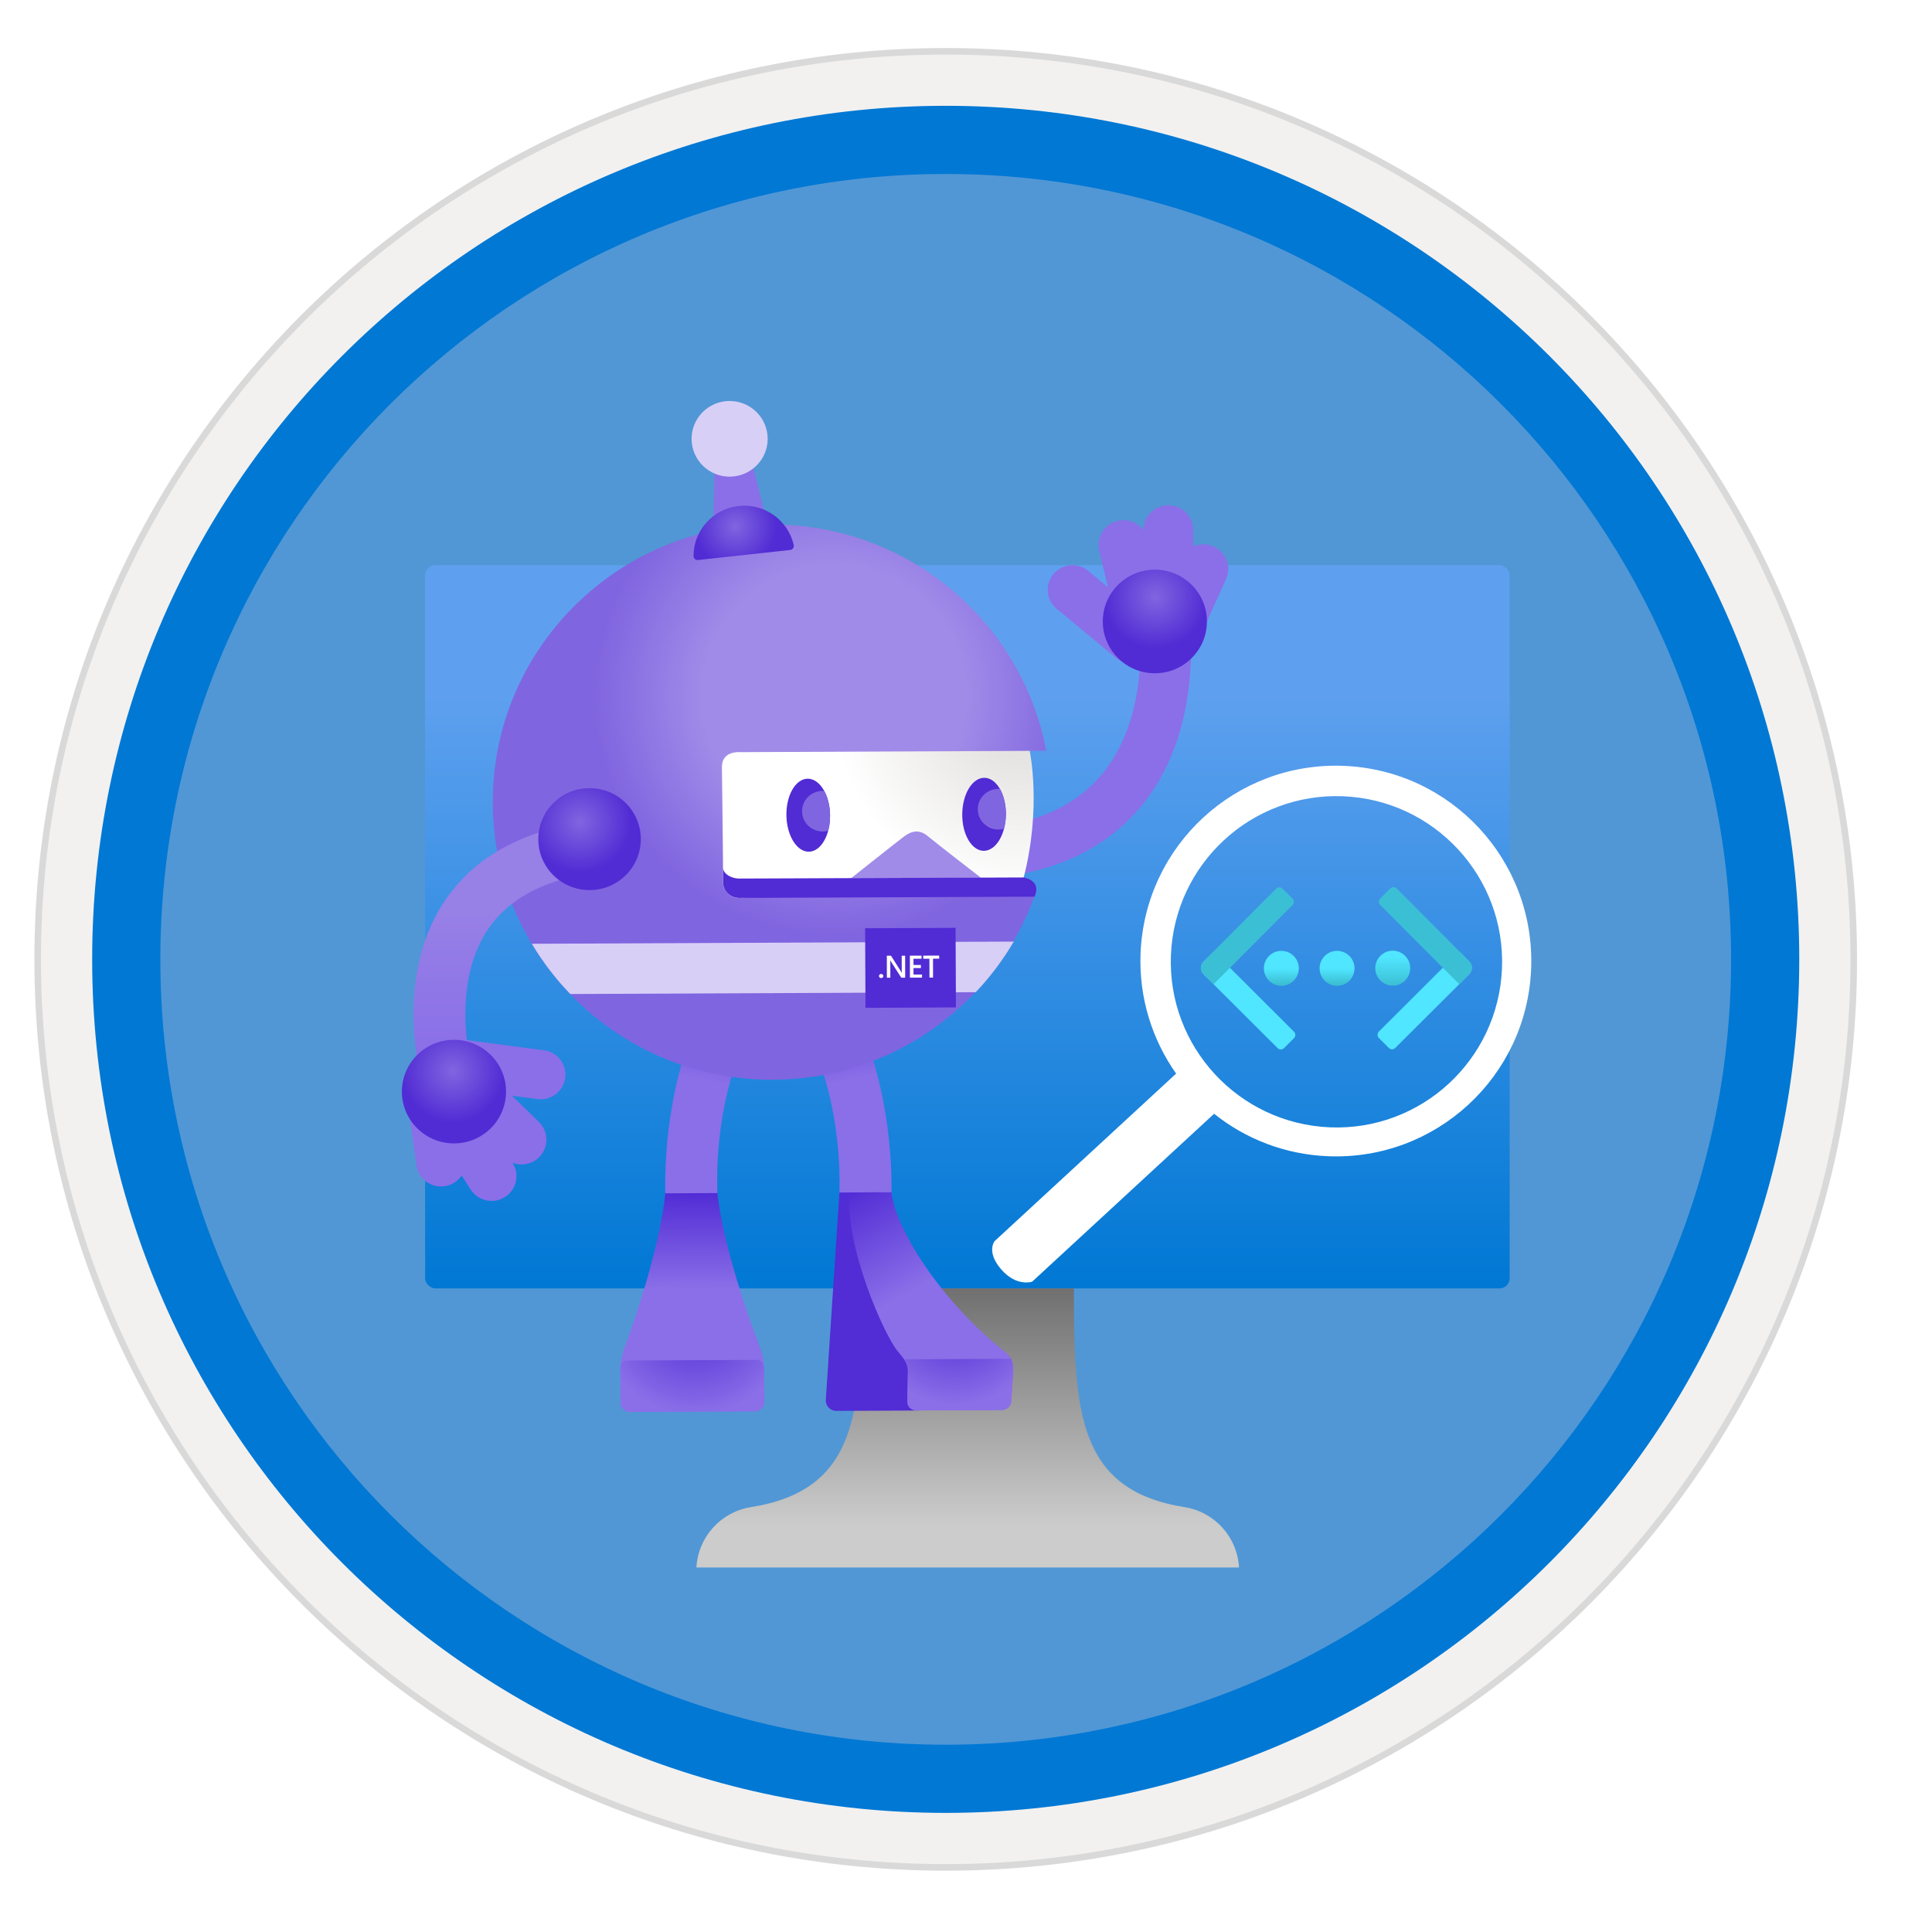 <?xml version="1.0" encoding="UTF-8" standalone="no"?>
<svg
   xmlns:dc="http://purl.org/dc/elements/1.1/"
   xmlns:cc="http://creativecommons.org/ns#"
   xmlns:rdf="http://www.w3.org/1999/02/22-rdf-syntax-ns#"
   xmlns:svg="http://www.w3.org/2000/svg"
   xmlns="http://www.w3.org/2000/svg"
   xmlns:sodipodi="http://sodipodi.sourceforge.net/DTD/sodipodi-0.dtd"
   xmlns:inkscape="http://www.inkscape.org/namespaces/inkscape"
   width="106"
   height="106"
   viewBox="0 0 106 106"
   fill="none"
   version="1.1"
   id="svg1546"
   sodipodi:docname="microservices-logging-aspnet-core.svg"
   inkscape:version="1.0.1 (3bc2e813f5, 2020-09-07)">
  <sodipodi:namedview
     pagecolor="#ffffff"
     bordercolor="#666666"
     borderopacity="1"
     objecttolerance="10"
     gridtolerance="10"
     guidetolerance="10"
     inkscape:pageopacity="0"
     inkscape:pageshadow="2"
     inkscape:window-width="1630"
     inkscape:window-height="1225"
     id="namedview1548"
     showgrid="false"
     inkscape:zoom="6.7241852"
     inkscape:cx="36.140358"
     inkscape:cy="40.850119"
     inkscape:window-x="2788"
     inkscape:window-y="41"
     inkscape:window-maximized="0"
     inkscape:current-layer="svg1546" />
  <g
     id="g1745"
     transform="translate(-0.258,-0.141)">
    <circle
       cx="51.304"
       cy="52.776"
       r="49"
       fill="#5197d5"
       id="circle2"
       style="filter:url(#filter0_d-6)" />
    <path
       fill-rule="evenodd"
       clip-rule="evenodd"
       d="m 52.145,2.776 c -27.61,0 -50,22.39 -50,50 0,27.61 22.39,50 50,50 27.61,0 50,-22.39 50,-50 0,-27.61 -22.39,-50 -50,-50 z m 0,95.76 c -25.27,0 -45.76,-20.49 -45.76,-45.76 0,-25.27 20.49,-45.76 45.76,-45.76 25.27,0 45.76,20.49 45.76,45.76 0,25.27 -20.49,45.76 -45.76,45.76 z"
       fill="#d9d9d9"
       id="path872" />
    <path
       fill-rule="evenodd"
       clip-rule="evenodd"
       d="m 6.245,52.776 c 0,25.35 20.55,45.9 45.9,45.9 25.35,0 45.9,-20.55 45.9,-45.9 0,-25.35 -20.55,-45.9 -45.9,-45.9 -25.35,0 -45.9,20.55 -45.9,45.9 z M 52.145,3.136 c -27.42,0 -49.64,22.22 -49.64,49.64 0,27.42 22.23,49.64 49.64,49.64 27.42,0 49.64,-22.23 49.64,-49.64 0,-27.42 -22.22,-49.64 -49.64,-49.64 z"
       fill="#f2f1f0"
       id="path874" />
    <path
       fill-rule="evenodd"
       clip-rule="evenodd"
       d="m 9.055,52.776 c 0,23.8 19.29,43.09 43.09,43.09 23.8,0 43.09,-19.29 43.09,-43.09 0,-23.8 -19.29,-43.09 -43.09,-43.09 -23.8,0 -43.09,19.29 -43.09,43.09 z M 52.145,5.946 c -25.86,0 -46.83,20.97 -46.83,46.83 0,25.86 20.97,46.83 46.83,46.83 25.86,0 46.83,-20.97 46.83,-46.83 0,-25.86 -20.96,-46.83 -46.83,-46.83 z"
       fill="#0078d4"
       id="path876" />
  </g>
  <g
     filter="url(#filter1_d)"
     id="g1317">
    <rect
       x="23.324"
       y="29.007"
       width="59.505"
       height="39.682"
       rx="0.56"
       fill="url(#paint0_linear)"
       id="rect1313" />
    <path
       d="M65.031 80.696C59.133 79.772 58.92 75.509 58.92 68.689H47.268C47.268 75.509 47.055 79.772 41.158 80.696C39.525 80.975 38.301 82.346 38.209 84H67.979C67.887 82.346 66.664 80.975 65.031 80.696Z"
       fill="url(#paint1_linear)"
       id="path1315" />
  </g>
  <g
     filter="url(#filter2_d)"
     id="g1409">
    <circle
       cx="76.413"
       cy="51.118"
       r="0.958"
       fill="url(#paint2_linear)"
       id="circle1319" />
    <circle
       cx="73.358"
       cy="51.127"
       r="0.958"
       fill="url(#paint3_linear)"
       id="circle1321" />
    <circle
       cx="70.302"
       cy="51.127"
       r="0.958"
       fill="url(#paint4_linear)"
       id="circle1323" />
    <path
       d="M70.998 54.957L70.45 55.506C70.353 55.603 70.196 55.603 70.099 55.507L66.041 51.46C65.847 51.267 65.846 50.953 66.04 50.759L66.588 50.209L70.997 54.606C71.094 54.703 71.094 54.86 70.998 54.957Z"
       fill="#50E6FF"
       id="path1325" />
    <path
       d="M70.366 46.756L70.916 47.304C71.013 47.401 71.013 47.558 70.916 47.655L66.583 52L66.034 51.452C65.84 51.258 65.839 50.944 66.033 50.751L70.016 46.757C70.112 46.66 70.269 46.659 70.366 46.756Z"
       fill="#3BBFD4"
       id="path1327" />
    <path
       d="M80.061 50.201L80.609 50.751C80.802 50.945 80.802 51.258 80.608 51.452L76.55 55.499C76.503 55.545 76.44 55.571 76.374 55.571C76.309 55.571 76.246 55.545 76.199 55.498L75.651 54.949C75.555 54.852 75.555 54.695 75.652 54.598L80.061 50.201V50.201Z"
       fill="#50E6FF"
       id="path1329" />
    <path
       d="M80.607 51.447L80.058 51.995L75.725 47.65C75.628 47.553 75.628 47.396 75.725 47.299L76.281 46.745C76.378 46.649 76.534 46.649 76.631 46.746L80.614 50.74C80.808 50.934 80.807 51.248 80.613 51.441L80.607 51.447Z"
       fill="#3BBFD5"
       id="path1331" />
    <path
       d="M54.571 66.094L64.529 56.904C63.216 55.043 62.48 52.75 62.578 50.301C62.814 44.385 67.808 39.783 73.724 40.019C79.64 40.255 84.242 45.239 84.006 51.156C83.77 57.072 78.786 61.674 72.87 61.438C70.496 61.343 68.335 60.484 66.612 59.107L56.628 68.321C56.628 68.321 55.774 68.614 54.935 67.649C54.092 66.679 54.571 66.094 54.571 66.094ZM82.407 51.131C82.607 46.116 78.703 41.887 73.687 41.687C68.672 41.487 64.443 45.391 64.243 50.407C64.043 55.423 67.962 59.652 72.978 59.852C77.984 60.051 82.207 56.147 82.407 51.131Z"
       fill="white"
       id="path1333" />
    <path
       d="M52.828 46.275L52.781 43.51C56.282 43.451 58.878 42.417 60.496 40.438C63.428 36.85 62.398 31.273 62.388 31.216L65.118 30.696C65.171 30.976 66.392 37.605 62.653 42.181C60.494 44.825 57.187 46.203 52.828 46.275Z"
       fill="#8A6FE8"
       id="path1335" />
    <path
       d="M57.969 31.398L61.201 34.076C61.777 34.553 62.633 34.475 63.113 33.903C63.593 33.33 63.515 32.479 62.939 32.001L59.707 29.323C59.131 28.846 58.275 28.924 57.795 29.497C57.317 30.07 57.394 30.922 57.969 31.398Z"
       fill="#8A6FE8"
       id="path1337" />
    <path
       d="M66.109 32.334L67.272 29.768C67.576 29.083 67.265 28.281 66.576 27.977C65.887 27.675 65.081 27.984 64.775 28.669L63.583 31.301L66.109 32.334Z"
       fill="#8A6FE8"
       id="path1339" />
    <path
       d="M65.48 30.948L65.466 27.067C65.46 26.317 64.845 25.713 64.092 25.72C63.337 25.725 62.73 26.338 62.737 27.087L62.738 29.972L65.48 30.948Z"
       fill="#8A6FE8"
       id="path1341" />
    <path
       d="M63.867 31.366L62.967 27.586C62.794 26.855 62.06 26.403 61.325 26.574C60.59 26.745 60.136 27.476 60.308 28.207L61.224 32.056L63.867 31.366Z"
       fill="#8A6FE8"
       id="path1343" />
    <path
       d="M63.361 34.939C64.939 34.939 66.218 33.667 66.218 32.097C66.218 30.528 64.939 29.256 63.361 29.256C61.784 29.256 60.505 30.528 60.505 32.097C60.505 33.667 61.782 34.939 63.361 34.939Z"
       fill="url(#paint5_radial)"
       id="path1345" />
    <path
       d="M48.915 63.432C48.942 61.037 48.599 56.175 46.113 52.105L43.684 53.573C45.939 57.264 46.108 61.574 46.056 63.454C46.05 63.609 47.507 63.75 48.915 63.432Z"
       fill="url(#paint6_linear)"
       id="path1347" />
    <path
       d="M46.055 63.428L48.306 63.417L50.407 75.389L45.89 75.409C45.546 75.41 45.286 75.135 45.309 74.793L46.055 63.428Z"
       fill="#522CD5"
       id="path1349" />
    <path
       d="M55.223 72.241C55.614 72.547 55.606 72.991 55.576 73.458L55.482 74.893C55.464 75.15 55.239 75.361 54.982 75.362L50.274 75.383C49.98 75.385 49.76 75.15 49.779 74.859L49.81 73.373C49.846 72.833 49.663 72.635 49.244 72.126C48.523 71.256 46.393 66.516 46.596 63.427L48.913 63.416C49.068 65.249 51.501 69.32 55.223 72.241Z"
       fill="url(#paint7_linear)"
       id="path1351" />
    <path
       d="M55.575 73.457C55.596 73.13 55.603 72.817 55.474 72.552L49.604 72.579C49.766 72.816 49.834 73.023 49.813 73.37L49.782 74.856C49.762 75.148 49.984 75.382 50.276 75.38L54.983 75.36C55.242 75.359 55.465 75.148 55.483 74.891L55.575 73.457Z"
       fill="url(#paint8_radial)"
       id="path1353" />
    <path
       d="M36.501 63.484C36.453 61.089 36.751 56.224 39.2 52.131L41.643 53.576C39.422 57.29 39.292 61.6 39.362 63.478C39.368 63.637 37.911 63.791 36.501 63.484Z"
       fill="url(#paint9_linear)"
       id="path1355" />
    <path
       d="M34.04 73.136C34.036 72.817 34.084 72.535 34.219 72.068C36.322 66.353 36.498 63.472 36.498 63.472L39.363 63.459C39.363 63.459 39.56 66.287 41.714 71.981C41.883 72.387 41.903 72.757 41.926 73.101L41.939 74.928C41.94 75.204 41.714 75.431 41.438 75.432L41.298 75.433L34.688 75.463L34.549 75.464C34.271 75.465 34.044 75.241 34.043 74.966L34.04 73.136Z"
       fill="url(#paint10_linear)"
       id="path1357" />
    <path
       d="M34.04 73.136C34.04 73.085 34.041 73.034 34.043 72.985C34.058 72.825 34.13 72.647 34.48 72.645L41.549 72.612C41.803 72.621 41.889 72.816 41.915 72.938C41.918 72.992 41.922 73.048 41.927 73.101L41.94 74.93C41.941 75.102 41.853 75.255 41.719 75.345C41.639 75.399 41.541 75.431 41.439 75.432L41.3 75.433L34.69 75.463L34.552 75.465C34.414 75.466 34.287 75.41 34.195 75.319C34.103 75.229 34.047 75.104 34.046 74.965L34.04 73.136Z"
       fill="url(#paint11_radial)"
       id="path1359" />
    <path
       d="M56.133 46.143C57.126 42.274 56.461 39.193 56.461 39.193L57.374 39.188L57.396 39.171C56.055 32.087 49.786 26.742 42.279 26.777C33.822 26.815 26.997 33.666 27.036 42.078C27.073 50.49 33.961 57.279 42.418 57.24C49.091 57.21 54.747 52.937 56.817 47.004C56.879 46.751 56.871 46.3 56.133 46.143Z"
       fill="url(#paint12_radial)"
       id="path1361" />
    <path
       d="M55.62 49.661L29.179 49.781C29.776 50.779 30.485 51.703 31.288 52.537L53.535 52.437C54.333 51.595 55.032 50.665 55.62 49.661Z"
       fill="#D8CFF7"
       id="path1363" />
    <path
       d="M47.485 53.294L52.448 53.272L52.428 48.906L47.466 48.929L47.485 53.294Z"
       fill="#512BD4"
       id="path1365" />
    <path
       d="M48.344 51.663C48.311 51.663 48.283 51.652 48.26 51.63C48.237 51.609 48.225 51.581 48.225 51.551C48.225 51.519 48.237 51.491 48.26 51.47C48.283 51.447 48.311 51.437 48.344 51.437C48.378 51.437 48.406 51.448 48.429 51.47C48.452 51.491 48.465 51.519 48.465 51.551C48.465 51.582 48.453 51.608 48.43 51.63C48.406 51.651 48.378 51.663 48.344 51.663Z"
       fill="white"
       id="path1367" />
    <path
       d="M49.663 51.642H49.449L48.881 50.756C48.867 50.735 48.854 50.71 48.845 50.686H48.841C48.845 50.712 48.847 50.767 48.847 50.852L48.849 51.643H48.658L48.656 50.436H48.885L49.433 51.301C49.456 51.337 49.471 51.362 49.478 51.374H49.482C49.476 51.342 49.474 51.288 49.474 51.212L49.473 50.435H49.661L49.663 51.642Z"
       fill="white"
       id="path1369" />
    <path
       d="M50.587 51.638L49.923 51.639L49.921 50.432L50.559 50.431V50.601L50.118 50.602L50.119 50.944L50.526 50.943V51.112L50.119 51.113L50.12 51.47L50.587 51.469V51.638Z"
       fill="white"
       id="path1371" />
    <path
       d="M51.531 50.599L51.19 50.6L51.192 51.636H50.995L50.993 50.6L50.654 50.601V50.431L51.529 50.429L51.531 50.599Z"
       fill="white"
       id="path1373" />
    <path
       d="M56.166 46.143C57.148 42.322 56.51 39.271 56.494 39.196L40.606 39.267C40.606 39.267 39.604 39.17 39.608 40.081C39.612 40.989 39.661 43.56 39.674 46.402C39.676 46.987 40.16 47.267 40.539 47.264C40.54 47.263 55.77 46.776 56.166 46.143Z"
       fill="url(#paint13_radial)"
       id="path1375" />
    <path
       d="M46.687 46.191C46.687 46.191 49.121 44.257 49.596 43.898C50.071 43.54 50.488 43.52 50.927 43.893C51.367 44.266 53.822 46.159 53.822 46.159L46.687 46.191Z"
       fill="#A08BE8"
       id="path1377" />
    <path
       d="M56.758 47.196C56.758 47.196 57.212 46.364 56.166 46.142C56.167 46.138 40.546 46.202 40.546 46.202C40.183 46.203 39.713 45.989 39.672 45.64C39.673 45.89 39.675 46.145 39.676 46.402C39.678 46.931 40.075 47.21 40.433 47.256C40.468 47.26 40.504 47.265 40.541 47.265L41.609 47.261L56.758 47.196Z"
       fill="#512BD4"
       id="path1379" />
    <path
       d="M44.384 44.729C45.045 44.716 45.564 43.809 45.542 42.703C45.52 41.597 44.966 40.711 44.305 40.724C43.644 40.737 43.126 41.644 43.147 42.749C43.169 43.855 43.723 44.742 44.384 44.729Z"
       fill="#512BD4"
       id="path1381" />
    <path
       d="M55.188 42.69C55.2 41.583 54.673 40.681 54.012 40.674C53.351 40.667 52.806 41.559 52.794 42.665C52.782 43.772 53.309 44.673 53.97 44.681C54.631 44.687 55.176 43.796 55.188 42.69Z"
       fill="#512BD4"
       id="path1383" />
    <path
       d="M44.33 41.723C44.574 41.479 44.903 41.371 45.223 41.397C45.413 41.745 45.532 42.201 45.542 42.703C45.547 43.016 45.51 43.311 45.439 43.577C45.062 43.685 44.638 43.593 44.338 43.298C43.898 42.867 43.895 42.16 44.33 41.723Z"
       fill="#8065E0"
       id="path1385" />
    <path
       d="M53.971 41.615C54.216 41.371 54.545 41.261 54.865 41.289C55.071 41.652 55.195 42.145 55.19 42.687C55.187 42.963 55.151 43.227 55.087 43.467C54.707 43.579 54.28 43.487 53.979 43.19C53.539 42.756 53.535 42.051 53.971 41.615Z"
       fill="#8065E0"
       id="path1387" />
    <path
       d="M23.309 58.053C23.231 57.806 21.431 51.931 24.358 47.494C26.049 44.929 28.901 43.418 32.836 43L33.136 45.812C30.095 46.135 27.945 47.219 26.742 49.034C24.55 52.342 26.008 57.163 26.023 57.212L23.309 58.053Z"
       fill="url(#paint14_linear)"
       id="path1389" />
    <path
       d="M32.346 46.836C33.899 46.836 35.158 45.584 35.158 44.039C35.158 42.493 33.899 41.241 32.346 41.241C30.793 41.241 29.534 42.493 29.534 44.039C29.534 45.584 30.793 46.836 32.346 46.836Z"
       fill="url(#paint15_radial)"
       id="path1391" />
    <path
       d="M29.843 55.624L25.672 55.071C24.929 54.974 24.246 55.492 24.147 56.232C24.048 56.971 24.57 57.65 25.313 57.749L29.483 58.301C30.227 58.399 30.91 57.881 31.009 57.141C31.108 56.401 30.585 55.721 29.843 55.624Z"
       fill="#8A6FE8"
       id="path1393" />
    <path
       d="M22.455 59.149L22.847 61.935C22.957 62.677 23.65 63.189 24.395 63.081C25.141 62.972 25.657 62.283 25.548 61.541L25.145 58.683L22.455 59.149Z"
       fill="#8A6FE8"
       id="path1395" />
    <path
       d="M23.73 59.988L25.822 63.264C26.228 63.895 27.072 64.08 27.706 63.675C28.342 63.271 28.527 62.431 28.12 61.8L26.573 59.359L23.73 59.988Z"
       fill="#8A6FE8"
       id="path1397" />
    <path
       d="M24.869 58.778L27.656 61.499C28.194 62.025 29.057 62.019 29.586 61.484C30.115 60.949 30.109 60.09 29.572 59.563L26.735 56.793L24.869 58.778Z"
       fill="#8A6FE8"
       id="path1399" />
    <path
       d="M24.907 60.733C26.485 60.733 27.764 59.461 27.764 57.891C27.764 56.322 26.485 55.05 24.907 55.05C23.329 55.05 22.05 56.322 22.05 57.891C22.05 59.461 23.329 60.733 24.907 60.733Z"
       fill="url(#paint16_radial)"
       id="path1401" />
    <path
       d="M42.039 26.477L39.128 26.795L39.208 23.776L41.299 23.548L42.039 26.477Z"
       fill="#8A6FE8"
       id="path1403" />
    <path
       d="M40.448 24.11C41.578 23.881 42.306 22.785 42.076 21.662C41.846 20.538 40.744 19.814 39.615 20.042C38.485 20.271 37.756 21.367 37.986 22.491C38.217 23.614 39.318 24.34 40.448 24.11Z"
       fill="#D8CFF7"
       id="path1405" />
    <path
       d="M43.354 28.173C43.486 28.158 43.577 28.034 43.549 27.905C43.243 26.547 41.952 25.606 40.529 25.762C39.106 25.917 38.052 27.116 38.05 28.508C38.05 28.639 38.167 28.74 38.299 28.726L43.354 28.173Z"
       fill="url(#paint17_radial)"
       id="path1407" />
  </g>
  <defs
     id="defs1544">
    <filter
       id="filter0_d"
       x="0.5"
       y="0.5"
       width="105.5"
       height="105.5"
       filterUnits="userSpaceOnUse"
       color-interpolation-filters="sRGB">
      <feFlood
         flood-opacity="0"
         result="BackgroundImageFix"
         id="feFlood1411" />
      <feColorMatrix
         in="SourceAlpha"
         type="matrix"
         values="0 0 0 0 0 0 0 0 0 0 0 0 0 0 0 0 0 0 127 0"
         id="feColorMatrix1413" />
      <feOffset
         dx="0.5"
         dy="0.5"
         id="feOffset1415" />
      <feColorMatrix
         type="matrix"
         values="0 0 0 0 0.824 0 0 0 0 0.831 0 0 0 0 0.835 0 0 0 1 0"
         id="feColorMatrix1417" />
      <feBlend
         mode="normal"
         in2="BackgroundImageFix"
         result="effect1_dropShadow"
         id="feBlend1419" />
      <feBlend
         mode="normal"
         in="SourceGraphic"
         in2="effect1_dropShadow"
         result="shape"
         id="feBlend1421" />
    </filter>
    <filter
       id="filter1_d"
       x="19.324"
       y="27.007"
       width="67.505"
       height="62.993"
       filterUnits="userSpaceOnUse"
       color-interpolation-filters="sRGB">
      <feFlood
         flood-opacity="0"
         result="BackgroundImageFix"
         id="feFlood1424" />
      <feColorMatrix
         in="SourceAlpha"
         type="matrix"
         values="0 0 0 0 0 0 0 0 0 0 0 0 0 0 0 0 0 0 127 0"
         id="feColorMatrix1426" />
      <feOffset
         dy="2"
         id="feOffset1428" />
      <feGaussianBlur
         stdDeviation="2"
         id="feGaussianBlur1430" />
      <feColorMatrix
         type="matrix"
         values="0 0 0 0 0 0 0 0 0 0 0 0 0 0 0 0 0 0 0.15 0"
         id="feColorMatrix1432" />
      <feBlend
         mode="normal"
         in2="BackgroundImageFix"
         result="effect1_dropShadow"
         id="feBlend1434" />
      <feBlend
         mode="normal"
         in="SourceGraphic"
         in2="effect1_dropShadow"
         result="shape"
         id="feBlend1436" />
    </filter>
    <filter
       id="filter2_d"
       x="18.05"
       y="18"
       width="69.964"
       height="63.465"
       filterUnits="userSpaceOnUse"
       color-interpolation-filters="sRGB">
      <feFlood
         flood-opacity="0"
         result="BackgroundImageFix"
         id="feFlood1439" />
      <feColorMatrix
         in="SourceAlpha"
         type="matrix"
         values="0 0 0 0 0 0 0 0 0 0 0 0 0 0 0 0 0 0 127 0"
         id="feColorMatrix1441" />
      <feOffset
         dy="2"
         id="feOffset1443" />
      <feGaussianBlur
         stdDeviation="2"
         id="feGaussianBlur1445" />
      <feColorMatrix
         type="matrix"
         values="0 0 0 0 0 0 0 0 0 0 0 0 0 0 0 0 0 0 0.15 0"
         id="feColorMatrix1447" />
      <feBlend
         mode="normal"
         in2="BackgroundImageFix"
         result="effect1_dropShadow"
         id="feBlend1449" />
      <feBlend
         mode="normal"
         in="SourceGraphic"
         in2="effect1_dropShadow"
         result="shape"
         id="feBlend1451" />
    </filter>
    <linearGradient
       id="paint0_linear"
       x1="82.847"
       y1="68.688"
       x2="82.847"
       y2="29.007"
       gradientUnits="userSpaceOnUse">
      <stop
         stop-color="#0078D4"
         id="stop1454" />
      <stop
         offset="0.82"
         stop-color="#5EA0EF"
         id="stop1456" />
    </linearGradient>
    <linearGradient
       id="paint1_linear"
       x1="67.979"
       y1="84"
       x2="67.979"
       y2="68.689"
       gradientUnits="userSpaceOnUse">
      <stop
         offset="0.15"
         stop-color="#CCCCCC"
         id="stop1459" />
      <stop
         offset="1"
         stop-color="#707070"
         id="stop1461" />
    </linearGradient>
    <linearGradient
       id="paint2_linear"
       x1="77.376"
       y1="52.079"
       x2="77.374"
       y2="50.163"
       gradientUnits="userSpaceOnUse">
      <stop
         stop-color="#3BBFD4"
         id="stop1464" />
      <stop
         offset="0.82"
         stop-color="#50E6FF"
         id="stop1466" />
    </linearGradient>
    <linearGradient
       id="paint3_linear"
       x1="72.623"
       y1="53.047"
       x2="72.631"
       y2="51.131"
       gradientUnits="userSpaceOnUse">
      <stop
         offset="0.562"
         stop-color="#3BBFD4"
         id="stop1469" />
      <stop
         offset="1"
         stop-color="#50E6FF"
         id="stop1471" />
    </linearGradient>
    <linearGradient
       id="paint4_linear"
       x1="69.567"
       y1="53.047"
       x2="69.575"
       y2="51.131"
       gradientUnits="userSpaceOnUse">
      <stop
         offset="0.562"
         stop-color="#3BBFD4"
         id="stop1474" />
      <stop
         offset="1"
         stop-color="#50E6FF"
         id="stop1476" />
    </linearGradient>
    <radialGradient
       id="paint5_radial"
       cx="0"
       cy="0"
       r="1"
       gradientUnits="userSpaceOnUse"
       gradientTransform="translate(63.385 30.763) scale(2.857 2.842)">
      <stop
         stop-color="#8065E0"
         id="stop1479" />
      <stop
         offset="1"
         stop-color="#512BD4"
         id="stop1481" />
    </radialGradient>
    <linearGradient
       id="paint6_linear"
       x1="45.288"
       y1="52.276"
       x2="47.673"
       y2="63.692"
       gradientUnits="userSpaceOnUse">
      <stop
         stop-color="#522CD5"
         id="stop1484" />
      <stop
         offset="0.44"
         stop-color="#8A6FE8"
         id="stop1486" />
    </linearGradient>
    <linearGradient
       id="paint7_linear"
       x1="46.74"
       y1="63.346"
       x2="53.838"
       y2="76.068"
       gradientUnits="userSpaceOnUse">
      <stop
         stop-color="#522CD5"
         id="stop1489" />
      <stop
         offset="0.44"
         stop-color="#8A6FE8"
         id="stop1491" />
    </linearGradient>
    <radialGradient
       id="paint8_radial"
       cx="0"
       cy="0"
       r="1"
       gradientUnits="userSpaceOnUse"
       gradientTransform="translate(52.447 70.164) rotate(-0.259) scale(4.959 4.933)">
      <stop
         offset="0.034"
         stop-color="#522CD5"
         id="stop1494" />
      <stop
         offset="0.996"
         stop-color="#8A6FE8"
         id="stop1496" />
    </radialGradient>
    <linearGradient
       id="paint9_linear"
       x1="40.026"
       y1="52.296"
       x2="37.745"
       y2="63.733"
       gradientUnits="userSpaceOnUse">
      <stop
         stop-color="#522CD5"
         id="stop1499" />
      <stop
         offset="0.44"
         stop-color="#8A6FE8"
         id="stop1501" />
    </linearGradient>
    <linearGradient
       id="paint10_linear"
       x1="37.937"
       y1="63.466"
       x2="37.992"
       y2="75.45"
       gradientUnits="userSpaceOnUse">
      <stop
         stop-color="#522CD5"
         id="stop1504" />
      <stop
         offset="0.44"
         stop-color="#8A6FE8"
         id="stop1506" />
    </linearGradient>
    <radialGradient
       id="paint11_radial"
       cx="0"
       cy="0"
       r="1"
       gradientUnits="userSpaceOnUse"
       gradientTransform="translate(38.13 70.219) rotate(179.74) scale(5.437 5.408)">
      <stop
         offset="0.034"
         stop-color="#522CD5"
         id="stop1509" />
      <stop
         offset="0.996"
         stop-color="#8A6FE8"
         id="stop1511" />
    </radialGradient>
    <radialGradient
       id="paint12_radial"
       cx="0"
       cy="0"
       r="1"
       gradientUnits="userSpaceOnUse"
       gradientTransform="translate(45.775 36.194) rotate(179.74) scale(15.25 15.169)">
      <stop
         offset="0.474"
         stop-color="#A08BE8"
         id="stop1514" />
      <stop
         offset="0.862"
         stop-color="#8065E0"
         id="stop1516" />
    </radialGradient>
    <radialGradient
       id="paint13_radial"
       cx="0"
       cy="0"
       r="1"
       gradientUnits="userSpaceOnUse"
       gradientTransform="translate(56.117 36.713) rotate(179.74) scale(15.804 15.72)">
      <stop
         offset="0.093"
         stop-color="#E1DFDD"
         id="stop1519" />
      <stop
         offset="0.657"
         stop-color="white"
         id="stop1521" />
    </radialGradient>
    <linearGradient
       id="paint14_linear"
       x1="27.913"
       y1="42.999"
       x2="27.913"
       y2="58.053"
       gradientUnits="userSpaceOnUse">
      <stop
         offset="0.334"
         stop-color="#9780E6"
         id="stop1524" />
      <stop
         offset="0.849"
         stop-color="#8A6FE8"
         id="stop1526" />
    </linearGradient>
    <radialGradient
       id="paint15_radial"
       cx="0"
       cy="0"
       r="1"
       gradientUnits="userSpaceOnUse"
       gradientTransform="translate(31.822 43.098) rotate(-0.259) scale(2.813 2.798)">
      <stop
         stop-color="#8065E0"
         id="stop1529" />
      <stop
         offset="1"
         stop-color="#512BD4"
         id="stop1531" />
    </radialGradient>
    <radialGradient
       id="paint16_radial"
       cx="0"
       cy="0"
       r="1"
       gradientUnits="userSpaceOnUse"
       gradientTransform="translate(24.843 56.765) scale(2.858 2.843)">
      <stop
         stop-color="#8065E0"
         id="stop1534" />
      <stop
         offset="1"
         stop-color="#512BD4"
         id="stop1536" />
    </radialGradient>
    <radialGradient
       id="paint17_radial"
       cx="0"
       cy="0"
       r="1"
       gradientUnits="userSpaceOnUse"
       gradientTransform="translate(40.351 26.874) rotate(-32.065) scale(2.277 2.272)">
      <stop
         stop-color="#8065E0"
         id="stop1539" />
      <stop
         offset="1"
         stop-color="#512BD4"
         id="stop1541" />
    </radialGradient>
    <filter
       id="filter0_d-6"
       x="0.5"
       y="0.5"
       width="105.5"
       height="105.5"
       filterUnits="userSpaceOnUse"
       color-interpolation-filters="sRGB">
      <feFlood
         flood-opacity="0"
         result="BackgroundImageFix"
         id="feFlood102" />
      <feColorMatrix
         in="SourceAlpha"
         type="matrix"
         values="0 0 0 0 0 0 0 0 0 0 0 0 0 0 0 0 0 0 127 0"
         id="feColorMatrix104" />
      <feOffset
         dx="0.5"
         dy="0.5"
         id="feOffset106" />
      <feColorMatrix
         type="matrix"
         values="0 0 0 0 0.824 0 0 0 0 0.831 0 0 0 0 0.835 0 0 0 1 0"
         id="feColorMatrix108" />
      <feBlend
         mode="normal"
         in2="BackgroundImageFix"
         result="effect1_dropShadow"
         id="feBlend110" />
      <feBlend
         mode="normal"
         in="SourceGraphic"
         in2="effect1_dropShadow"
         result="shape"
         id="feBlend112" />
    </filter>
  </defs>
</svg>
